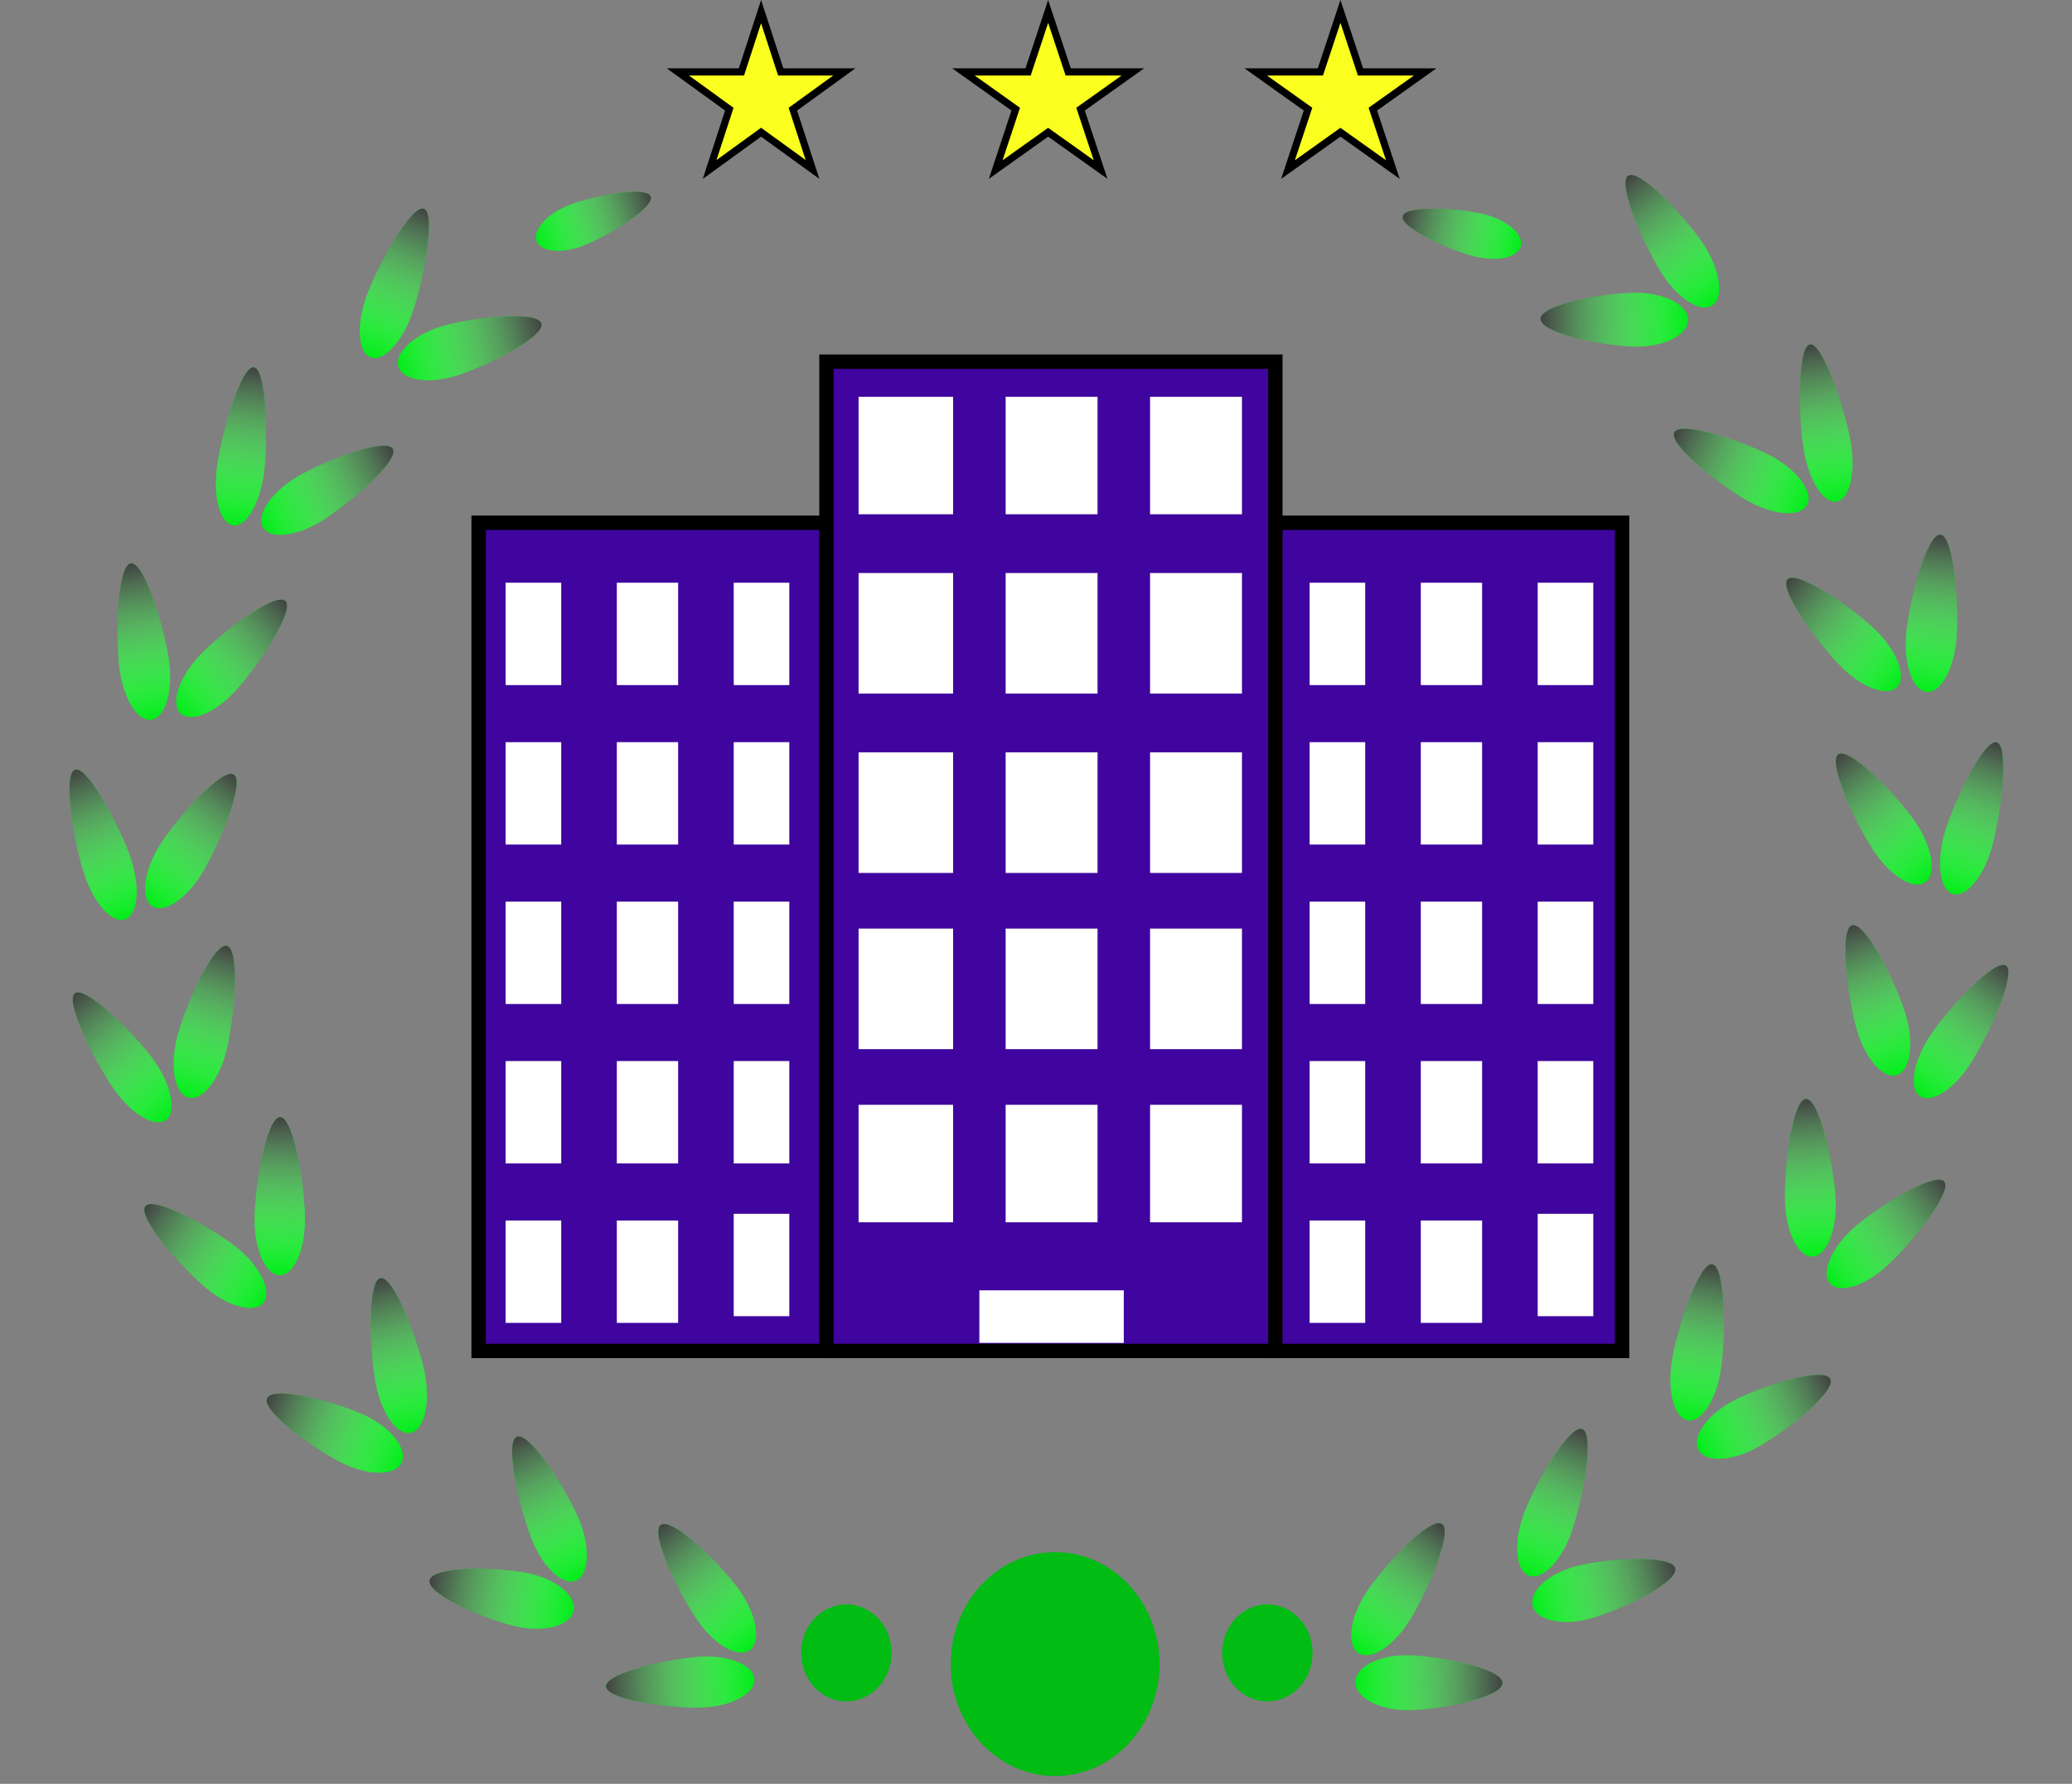 <svg width="144" height="124" viewBox="0 0 144 124" fill="none" xmlns="http://www.w3.org/2000/svg">
<rect x="0" y="0" width="144" height="124" fill="#808080" stroke="none"/>
<rect x="88.171" y="36.34" width="24.56" height="57.569" fill="#3F059E" stroke="black"/>
<rect x="91.016" y="40.507" width="3.864" height="7.117" fill="white"/>
<rect x="106.867" y="40.507" width="3.864" height="7.117" fill="white"/>
<rect x="106.867" y="51.591" width="3.864" height="7.117" fill="white"/>
<rect x="106.867" y="62.675" width="3.864" height="7.117" fill="white"/>
<rect x="106.867" y="73.758" width="3.864" height="7.117" fill="white"/>
<rect x="106.867" y="84.376" width="3.864" height="7.117" fill="white"/>
<rect x="91.016" y="51.591" width="3.864" height="7.117" fill="white"/>
<rect x="91.016" y="62.675" width="3.864" height="7.117" fill="white"/>
<rect x="91.016" y="73.758" width="3.864" height="7.117" fill="white"/>
<rect x="91.016" y="84.842" width="3.864" height="7.117" fill="white"/>
<rect x="98.743" y="40.507" width="4.26" height="7.117" fill="white"/>
<rect x="98.743" y="51.591" width="4.26" height="7.117" fill="white"/>
<rect x="98.743" y="62.675" width="4.26" height="7.117" fill="white"/>
<rect x="98.743" y="73.758" width="4.26" height="7.117" fill="white"/>
<rect x="98.743" y="84.842" width="4.26" height="7.117" fill="white"/>
<rect x="33.264" y="36.34" width="24.56" height="57.569" fill="#3F059E" stroke="black"/>
<rect x="35.141" y="40.507" width="3.864" height="7.117" fill="white"/>
<rect x="50.992" y="40.507" width="3.864" height="7.117" fill="white"/>
<rect x="50.992" y="51.591" width="3.864" height="7.117" fill="white"/>
<rect x="50.992" y="62.675" width="3.864" height="7.117" fill="white"/>
<rect x="50.992" y="73.758" width="3.864" height="7.117" fill="white"/>
<rect x="50.992" y="84.376" width="3.864" height="7.117" fill="white"/>
<rect x="35.141" y="51.591" width="3.864" height="7.117" fill="white"/>
<rect x="35.141" y="62.675" width="3.864" height="7.117" fill="white"/>
<rect x="35.141" y="73.758" width="3.864" height="7.117" fill="white"/>
<rect x="35.141" y="84.842" width="3.864" height="7.117" fill="white"/>
<rect x="42.869" y="40.507" width="4.26" height="7.117" fill="white"/>
<rect x="42.869" y="51.591" width="4.26" height="7.117" fill="white"/>
<rect x="42.869" y="62.675" width="4.26" height="7.117" fill="white"/>
<rect x="42.869" y="73.758" width="4.26" height="7.117" fill="white"/>
<rect x="42.869" y="84.842" width="4.26" height="7.117" fill="white"/>
<rect x="57.437" y="25.14" width="31.197" height="68.769" fill="#3F059E" stroke="black"/>
<rect x="59.669" y="27.582" width="6.57" height="8.167" fill="white"/>
<rect x="69.89" y="27.582" width="6.387" height="8.167" fill="white"/>
<rect x="79.927" y="27.582" width="6.387" height="8.167" fill="white"/>
<rect x="59.669" y="39.833" width="6.57" height="8.382" fill="white"/>
<rect x="69.89" y="39.833" width="6.387" height="8.382" fill="white"/>
<rect x="79.927" y="39.833" width="6.387" height="8.382" fill="white"/>
<rect x="59.669" y="52.299" width="6.57" height="8.382" fill="white"/>
<rect x="69.89" y="52.299" width="6.387" height="8.382" fill="white"/>
<rect x="79.927" y="52.299" width="6.387" height="8.382" fill="white"/>
<rect x="59.669" y="64.549" width="6.57" height="8.382" fill="white"/>
<rect x="69.89" y="64.549" width="6.387" height="8.382" fill="white"/>
<rect x="79.927" y="64.549" width="6.387" height="8.382" fill="white"/>
<rect x="59.669" y="76.8" width="6.57" height="8.167" fill="white"/>
<rect x="69.89" y="76.8" width="6.387" height="8.167" fill="white"/>
<rect x="79.927" y="76.8" width="6.387" height="8.167" fill="white"/>
<rect x="68.064" y="89.696" width="10.037" height="3.654" fill="white"/>
<path d="M48.782 115.16C50.786 115.072 52.422 115.79 52.437 116.766C52.451 117.741 50.838 118.604 48.834 118.693C46.83 118.782 42.133 118.199 42.119 117.223C42.104 116.248 46.778 115.249 48.782 115.16Z" fill="#02EC19"/>
<path d="M48.782 115.16C50.786 115.072 52.422 115.79 52.437 116.766C52.451 117.741 50.838 118.604 48.834 118.693C46.83 118.782 42.133 118.199 42.119 117.223C42.104 116.248 46.778 115.249 48.782 115.16Z" fill="url(#paint0_linear_308_1313)"/>
<path d="M51.336 110.473C52.548 112.154 52.913 114.033 52.15 114.669C51.388 115.305 49.787 114.458 48.575 112.777C47.362 111.096 45.146 106.65 45.909 106.014C46.672 105.378 50.124 108.792 51.336 110.473Z" fill="#02EC19"/>
<path d="M51.336 110.473C52.548 112.154 52.913 114.033 52.15 114.669C51.388 115.305 49.787 114.458 48.575 112.777C47.362 111.096 45.146 106.65 45.909 106.014C46.672 105.378 50.124 108.792 51.336 110.473Z" fill="url(#paint1_linear_308_1313)"/>
<path d="M36.714 109.361C38.658 109.77 40.067 110.935 39.861 111.961C39.654 112.988 37.911 113.488 35.967 113.079C34.023 112.669 29.646 110.879 29.852 109.852C30.059 108.825 34.77 108.951 36.714 109.361Z" fill="#02EC19"/>
<path d="M36.714 109.361C38.658 109.77 40.067 110.935 39.861 111.961C39.654 112.988 37.911 113.488 35.967 113.079C34.023 112.669 29.646 110.879 29.852 109.852C30.059 108.825 34.77 108.951 36.714 109.361Z" fill="url(#paint2_linear_308_1313)"/>
<path d="M40.21 105.555C41.021 107.491 40.962 109.415 40.079 109.852C39.197 110.288 37.823 109.072 37.012 107.135C36.201 105.199 35.021 100.317 35.904 99.881C36.787 99.444 39.399 103.618 40.21 105.555Z" fill="#02EC19"/>
<path d="M40.21 105.555C41.021 107.491 40.962 109.415 40.079 109.852C39.197 110.288 37.823 109.072 37.012 107.135C36.201 105.199 35.021 100.317 35.904 99.881C36.787 99.444 39.399 103.618 40.21 105.555Z" fill="url(#paint3_linear_308_1313)"/>
<path d="M25.34 98.373C27.16 99.233 28.32 100.69 27.93 101.628C27.541 102.565 25.75 102.629 23.93 101.77C22.109 100.91 18.169 98.141 18.559 97.203C18.948 96.265 23.519 97.514 25.34 98.373Z" fill="#02EC19"/>
<path d="M25.34 98.373C27.16 99.233 28.32 100.69 27.93 101.628C27.541 102.565 25.75 102.629 23.93 101.77C22.109 100.91 18.169 98.141 18.559 97.203C18.948 96.265 23.519 97.514 25.34 98.373Z" fill="url(#paint4_linear_308_1313)"/>
<path d="M29.513 95.413C29.927 97.5 29.504 99.372 28.568 99.594C27.631 99.817 26.536 98.305 26.121 96.219C25.706 94.132 25.496 89.073 26.433 88.851C27.369 88.629 29.098 93.327 29.513 95.413Z" fill="#02EC19"/>
<path d="M29.513 95.413C29.927 97.5 29.504 99.372 28.568 99.594C27.631 99.817 26.536 98.305 26.121 96.219C25.706 94.132 25.496 89.073 26.433 88.851C27.369 88.629 29.098 93.327 29.513 95.413Z" fill="url(#paint5_linear_308_1313)"/>
<path d="M16.454 86.719C18.056 88.01 18.9 89.707 18.34 90.508C17.781 91.31 16.028 90.913 14.426 89.623C12.824 88.332 9.533 84.663 10.093 83.861C10.653 83.06 14.852 85.428 16.454 86.719Z" fill="#02EC19"/>
<path d="M16.454 86.719C18.056 88.01 18.9 89.707 18.34 90.508C17.781 91.31 16.028 90.913 14.426 89.623C12.824 88.332 9.533 84.663 10.093 83.861C10.653 83.06 14.852 85.428 16.454 86.719Z" fill="url(#paint6_linear_308_1313)"/>
<path d="M21.197 84.819C21.187 86.953 20.394 88.666 19.426 88.644C18.458 88.623 17.681 86.876 17.691 84.741C17.701 82.607 18.508 77.635 19.476 77.656C20.444 77.677 21.206 82.684 21.197 84.819Z" fill="#02EC19"/>
<path d="M21.197 84.819C21.187 86.953 20.394 88.666 19.426 88.644C18.458 88.623 17.681 86.876 17.691 84.741C17.701 82.607 18.508 77.635 19.476 77.656C20.444 77.677 21.206 82.684 21.197 84.819Z" fill="url(#paint7_linear_308_1313)"/>
<path d="M10.646 73.642C11.884 75.345 12.297 77.215 11.569 77.82C10.841 78.424 9.247 77.534 8.009 75.832C6.771 74.13 4.467 69.659 5.196 69.055C5.924 68.45 9.408 71.94 10.646 73.642Z" fill="#02EC19"/>
<path d="M10.646 73.642C11.884 75.345 12.297 77.215 11.569 77.82C10.841 78.424 9.247 77.534 8.009 75.832C6.771 74.13 4.467 69.659 5.196 69.055C5.924 68.45 9.408 71.94 10.646 73.642Z" fill="url(#paint8_linear_308_1313)"/>
<path d="M15.714 73.123C15.184 75.168 13.995 76.586 13.057 76.289C12.12 75.992 11.79 74.094 12.321 72.048C12.851 70.003 14.851 65.461 15.788 65.758C16.725 66.054 16.245 71.077 15.714 73.123Z" fill="#02EC19"/>
<path d="M15.714 73.123C15.184 75.168 13.995 76.586 13.057 76.289C12.12 75.992 11.79 74.094 12.321 72.048C12.851 70.003 14.851 65.461 15.788 65.758C16.725 66.054 16.245 71.077 15.714 73.123Z" fill="url(#paint9_linear_308_1313)"/>
<path d="M9.078 59.63C9.761 61.647 9.601 63.557 8.719 63.896C7.838 64.235 6.57 62.874 5.886 60.857C5.203 58.84 4.319 53.85 5.201 53.511C6.082 53.172 8.395 57.613 9.078 59.63Z" fill="#02EC19"/>
<path d="M9.078 59.63C9.761 61.647 9.601 63.557 8.719 63.896C7.838 64.235 6.57 62.874 5.886 60.857C5.203 58.84 4.319 53.85 5.201 53.511C6.082 53.172 8.395 57.613 9.078 59.63Z" fill="url(#paint10_linear_308_1313)"/>
<path d="M13.983 60.8C12.871 62.571 11.329 63.541 10.539 62.968C9.748 62.395 10.009 60.495 11.12 58.725C12.232 56.955 15.472 53.281 16.262 53.854C17.053 54.427 15.095 59.03 13.983 60.8Z" fill="#02EC19"/>
<path d="M13.983 60.8C12.871 62.571 11.329 63.541 10.539 62.968C9.748 62.395 10.009 60.495 11.12 58.725C12.232 56.955 15.472 53.281 16.262 53.854C17.053 54.427 15.095 59.03 13.983 60.8Z" fill="url(#paint11_linear_308_1313)"/>
<path d="M11.749 45.924C12.031 48.036 11.489 49.875 10.538 50.032C9.587 50.188 8.587 48.603 8.305 46.492C8.022 44.38 8.134 39.316 9.085 39.159C10.036 39.002 11.467 43.812 11.749 45.924Z" fill="#02EC19"/>
<path d="M11.749 45.924C12.031 48.036 11.489 49.875 10.538 50.032C9.587 50.188 8.587 48.603 8.305 46.492C8.022 44.38 8.134 39.316 9.085 39.159C10.036 39.002 11.467 43.812 11.749 45.924Z" fill="url(#paint12_linear_308_1313)"/>
<path d="M16.277 48.119C14.85 49.627 13.161 50.272 12.505 49.558C11.849 48.844 12.474 47.042 13.9 45.533C15.327 44.025 19.195 41.077 19.851 41.791C20.507 42.505 17.703 46.611 16.277 48.119Z" fill="#02EC19"/>
<path d="M16.277 48.119C14.85 49.627 13.161 50.272 12.505 49.558C11.849 48.844 12.474 47.042 13.9 45.533C15.327 44.025 19.195 41.077 19.851 41.791C20.507 42.505 17.703 46.611 16.277 48.119Z" fill="url(#paint13_linear_308_1313)"/>
<path d="M18.349 32.858C18.072 34.993 17.114 36.634 16.211 36.523C15.308 36.411 14.8 34.59 15.078 32.455C15.355 30.32 16.737 25.418 17.64 25.529C18.544 25.641 18.627 30.723 18.349 32.858Z" fill="#02EC19"/>
<path d="M18.349 32.858C18.072 34.993 17.114 36.634 16.211 36.523C15.308 36.411 14.8 34.59 15.078 32.455C15.355 30.32 16.737 25.418 17.64 25.529C18.544 25.641 18.627 30.723 18.349 32.858Z" fill="url(#paint14_linear_308_1313)"/>
<path d="M22.236 36.285C20.477 37.334 18.694 37.482 18.253 36.617C17.812 35.751 18.881 34.199 20.64 33.15C22.399 32.101 26.869 30.351 27.309 31.216C27.75 32.082 23.995 35.236 22.236 36.285Z" fill="#02EC19"/>
<path d="M22.236 36.285C20.477 37.334 18.694 37.482 18.253 36.617C17.812 35.751 18.881 34.199 20.64 33.15C22.399 32.101 26.869 30.351 27.309 31.216C27.75 32.082 23.995 35.236 22.236 36.285Z" fill="url(#paint15_linear_308_1313)"/>
<path d="M28.624 21.848C27.899 23.853 26.607 25.192 25.738 24.839C24.869 24.485 24.752 22.573 25.477 20.568C26.202 18.562 28.601 14.161 29.47 14.515C30.339 14.868 29.349 19.843 28.624 21.848Z" fill="#02EC19"/>
<path d="M28.624 21.848C27.899 23.853 26.607 25.192 25.738 24.839C24.869 24.485 24.752 22.573 25.477 20.568C26.202 18.562 28.601 14.161 29.47 14.515C30.339 14.868 29.349 19.843 28.624 21.848Z" fill="url(#paint16_linear_308_1313)"/>
<path d="M31.609 26.15C29.676 26.722 27.916 26.406 27.678 25.445C27.44 24.483 28.814 23.241 30.747 22.669C32.679 22.098 37.391 21.541 37.629 22.502C37.867 23.463 33.542 25.579 31.609 26.15Z" fill="#02EC19"/>
<path d="M31.609 26.15C29.676 26.722 27.916 26.406 27.678 25.445C27.44 24.483 28.814 23.241 30.747 22.669C32.679 22.098 37.391 21.541 37.629 22.502C37.867 23.463 33.542 25.579 31.609 26.15Z" fill="url(#paint17_linear_308_1313)"/>
<path d="M40.556 17.073C39.014 17.668 37.551 17.515 37.288 16.731C37.025 15.947 38.062 14.83 39.604 14.235C41.146 13.64 44.964 12.885 45.227 13.669C45.49 14.453 42.098 16.479 40.556 17.073Z" fill="#02EC19"/>
<path d="M40.556 17.073C39.014 17.668 37.551 17.515 37.288 16.731C37.025 15.947 38.062 14.83 39.604 14.235C41.146 13.64 44.964 12.885 45.227 13.669C45.49 14.453 42.098 16.479 40.556 17.073Z" fill="url(#paint18_linear_308_1313)"/>
<path d="M97.741 115.064C95.756 115.061 94.169 115.913 94.198 116.966C94.226 118.02 95.858 118.877 97.843 118.879C99.828 118.882 104.446 118.035 104.418 116.981C104.39 115.928 99.726 115.067 97.741 115.064Z" fill="#02EC19"/>
<path d="M97.741 115.064C95.756 115.061 94.169 115.913 94.198 116.966C94.226 118.02 95.858 118.877 97.843 118.879C99.828 118.882 104.446 118.035 104.418 116.981C104.39 115.928 99.726 115.067 97.741 115.064Z" fill="url(#paint19_linear_308_1313)"/>
<path d="M94.989 110.642C93.847 112.378 93.562 114.273 94.351 114.875C95.14 115.477 96.705 114.559 97.847 112.824C98.988 111.089 101.017 106.543 100.228 105.941C99.439 105.339 96.13 108.907 94.989 110.642Z" fill="#02EC19"/>
<path d="M94.989 110.642C93.847 112.378 93.562 114.273 94.351 114.875C95.14 115.477 96.705 114.559 97.847 112.824C98.988 111.089 101.017 106.543 100.228 105.941C99.439 105.339 96.13 108.907 94.989 110.642Z" fill="url(#paint20_linear_308_1313)"/>
<path d="M109.558 108.867C107.632 109.37 106.27 110.599 106.515 111.611C106.76 112.623 108.52 113.037 110.445 112.534C112.37 112.031 116.673 110.034 116.428 109.022C116.183 108.009 111.483 108.364 109.558 108.867Z" fill="#02EC19"/>
<path d="M109.558 108.867C107.632 109.37 106.27 110.599 106.515 111.611C106.76 112.623 108.52 113.037 110.445 112.534C112.37 112.031 116.673 110.034 116.428 109.022C116.183 108.009 111.483 108.364 109.558 108.867Z" fill="url(#paint21_linear_308_1313)"/>
<path d="M105.91 105.218C105.178 107.192 105.313 109.113 106.212 109.508C107.11 109.903 108.432 108.623 109.164 106.649C109.896 104.675 110.88 99.74 109.981 99.345C109.082 98.95 106.642 103.244 105.91 105.218Z" fill="#02EC19"/>
<path d="M105.91 105.218C105.178 107.192 105.313 109.113 106.212 109.508C107.11 109.903 108.432 108.623 109.164 106.649C109.896 104.675 110.88 99.74 109.981 99.345C109.082 98.95 106.642 103.244 105.91 105.218Z" fill="url(#paint22_linear_308_1313)"/>
<path d="M120.479 97.363C118.694 98.31 117.59 99.818 118.014 100.733C118.438 101.648 120.229 101.623 122.014 100.676C123.799 99.73 127.63 96.776 127.206 95.861C126.782 94.946 122.265 96.417 120.479 97.363Z" fill="#02EC19"/>
<path d="M120.479 97.363C118.694 98.31 117.59 99.818 118.014 100.733C118.438 101.648 120.229 101.623 122.014 100.676C123.799 99.73 127.63 96.776 127.206 95.861C126.782 94.946 122.265 96.417 120.479 97.363Z" fill="url(#paint23_linear_308_1313)"/>
<path d="M116.193 94.595C115.859 96.702 116.351 98.552 117.291 98.729C118.231 98.905 119.264 97.341 119.597 95.234C119.93 93.128 119.947 88.061 119.007 87.884C118.067 87.708 116.526 92.489 116.193 94.595Z" fill="#02EC19"/>
<path d="M116.193 94.595C115.859 96.702 116.351 98.552 117.291 98.729C118.231 98.905 119.264 97.341 119.597 95.234C119.93 93.128 119.947 88.061 119.007 87.884C118.067 87.708 116.526 92.489 116.193 94.595Z" fill="url(#paint24_linear_308_1313)"/>
<path d="M128.885 85.305C127.335 86.671 126.556 88.404 127.146 89.176C127.735 89.948 129.47 89.467 131.02 88.102C132.571 86.736 135.718 82.917 135.128 82.145C134.539 81.373 130.436 83.94 128.885 85.305Z" fill="#02EC19"/>
<path d="M128.885 85.305C127.335 86.671 126.556 88.404 127.146 89.176C127.735 89.948 129.47 89.467 131.02 88.102C132.571 86.736 135.718 82.917 135.128 82.145C134.539 81.373 130.436 83.94 128.885 85.305Z" fill="url(#paint25_linear_308_1313)"/>
<path d="M124.059 83.621C124.152 85.75 125.015 87.421 125.985 87.354C126.955 87.286 127.667 85.505 127.573 83.376C127.48 81.246 126.476 76.323 125.505 76.391C124.535 76.458 123.966 81.491 124.059 83.621Z" fill="#02EC19"/>
<path d="M124.059 83.621C124.152 85.75 125.015 87.421 125.985 87.354C126.955 87.286 127.667 85.505 127.573 83.376C127.48 81.246 126.476 76.323 125.505 76.391C124.535 76.458 123.966 81.491 124.059 83.621Z" fill="url(#paint26_linear_308_1313)"/>
<path d="M134.158 71.966C132.989 73.723 132.651 75.609 133.404 76.179C134.156 76.749 135.713 75.787 136.882 74.03C138.051 72.272 140.174 67.702 139.422 67.132C138.67 66.562 135.327 70.208 134.158 71.966Z" fill="#02EC19"/>
<path d="M134.158 71.966C132.989 73.723 132.651 75.609 133.404 76.179C134.156 76.749 135.713 75.787 136.882 74.03C138.051 72.272 140.174 67.702 139.422 67.132C138.67 66.562 135.327 70.208 134.158 71.966Z" fill="url(#paint27_linear_308_1313)"/>
<path d="M129.078 71.677C129.692 73.696 130.938 75.058 131.861 74.719C132.785 74.381 133.035 72.471 132.421 70.453C131.807 68.434 129.623 63.99 128.7 64.328C127.777 64.666 128.464 69.659 129.078 71.677Z" fill="#02EC19"/>
<path d="M129.078 71.677C129.692 73.696 130.938 75.058 131.861 74.719C132.785 74.381 133.035 72.471 132.421 70.453C131.807 68.434 129.623 63.99 128.7 64.328C127.777 64.666 128.464 69.659 129.078 71.677Z" fill="url(#paint28_linear_308_1313)"/>
<path d="M135.156 57.887C134.557 59.932 134.8 61.833 135.698 62.133C136.597 62.433 137.81 61.019 138.409 58.974C139.008 56.93 139.68 51.906 138.782 51.606C137.883 51.306 135.755 55.843 135.156 57.887Z" fill="#02EC19"/>
<path d="M135.156 57.887C134.557 59.932 134.8 61.833 135.698 62.133C136.597 62.433 137.81 61.019 138.409 58.974C139.008 56.93 139.68 51.906 138.782 51.606C137.883 51.306 135.755 55.843 135.156 57.887Z" fill="url(#paint29_linear_308_1313)"/>
<path d="M130.316 59.285C131.501 61.004 133.08 61.907 133.843 61.301C134.607 60.695 134.265 58.81 133.081 57.091C131.896 55.372 128.508 51.845 127.745 52.451C126.981 53.057 129.132 57.567 130.316 59.285Z" fill="#02EC19"/>
<path d="M130.316 59.285C131.501 61.004 133.08 61.907 133.843 61.301C134.607 60.695 134.265 58.81 133.081 57.091C131.896 55.372 128.508 51.845 127.745 52.451C126.981 53.057 129.132 57.567 130.316 59.285Z" fill="url(#paint30_linear_308_1313)"/>
<path d="M132.48 44.04C132.288 46.161 132.914 47.975 133.878 48.091C134.841 48.206 135.778 46.581 135.969 44.459C136.161 42.338 135.828 37.284 134.864 37.168C133.9 37.052 132.671 41.918 132.48 44.04Z" fill="#02EC19"/>
<path d="M132.48 44.04C132.288 46.161 132.914 47.975 133.878 48.091C134.841 48.206 135.778 46.581 135.969 44.459C136.161 42.338 135.828 37.284 134.864 37.168C133.9 37.052 132.671 41.918 132.48 44.04Z" fill="url(#paint31_linear_308_1313)"/>
<path d="M128.059 46.446C129.547 47.889 131.259 48.459 131.883 47.718C132.507 46.977 131.807 45.206 130.319 43.763C128.832 42.319 124.848 39.545 124.224 40.286C123.6 41.028 126.572 45.003 128.059 46.446Z" fill="#02EC19"/>
<path d="M128.059 46.446C129.547 47.889 131.259 48.459 131.883 47.718C132.507 46.977 131.807 45.206 130.319 43.763C128.832 42.319 124.848 39.545 124.224 40.286C123.6 41.028 126.572 45.003 128.059 46.446Z" fill="url(#paint32_linear_308_1313)"/>
<path d="M125.361 31.303C125.722 33.424 126.744 35.018 127.645 34.863C128.545 34.708 128.983 32.863 128.623 30.741C128.262 28.62 126.689 23.786 125.789 23.941C124.888 24.096 125.001 29.181 125.361 31.303Z" fill="#02EC19"/>
<path d="M125.361 31.303C125.722 33.424 126.744 35.018 127.645 34.863C128.545 34.708 128.983 32.863 128.623 30.741C128.262 28.62 126.689 23.786 125.789 23.941C124.888 24.096 125.001 29.181 125.361 31.303Z" fill="url(#paint33_linear_308_1313)"/>
<path d="M121.623 34.903C123.422 35.87 125.208 35.937 125.613 35.051C126.018 34.166 124.888 32.664 123.09 31.697C121.291 30.729 116.757 29.185 116.353 30.07C115.948 30.956 119.825 33.935 121.623 34.903Z" fill="#02EC19"/>
<path d="M121.623 34.903C123.422 35.87 125.208 35.937 125.613 35.051C126.018 34.166 124.888 32.664 123.09 31.697C121.291 30.729 116.757 29.185 116.353 30.07C115.948 30.956 119.825 33.935 121.623 34.903Z" fill="url(#paint34_linear_308_1313)"/>
<path d="M115.56 19.112C116.708 20.855 118.27 21.787 119.049 21.194C119.828 20.601 119.529 18.708 118.381 16.966C117.233 15.224 113.917 11.63 113.138 12.223C112.359 12.816 114.412 17.37 115.56 19.112Z" fill="#02EC19"/>
<path d="M115.56 19.112C116.708 20.855 118.27 21.787 119.049 21.194C119.828 20.601 119.529 18.708 118.381 16.966C117.233 15.224 113.917 11.63 113.138 12.223C112.359 12.816 114.412 17.37 115.56 19.112Z" fill="url(#paint35_linear_308_1313)"/>
<path d="M113.673 24.095C115.665 24.113 117.295 23.289 117.315 22.256C117.335 21.222 115.737 20.369 113.746 20.351C111.754 20.333 107.083 21.129 107.063 22.163C107.043 23.197 111.682 24.077 113.673 24.095Z" fill="#02EC19"/>
<path d="M113.673 24.095C115.665 24.113 117.295 23.289 117.315 22.256C117.335 21.222 115.737 20.369 113.746 20.351C111.754 20.333 107.083 21.129 107.063 22.163C107.043 23.197 111.682 24.077 113.673 24.095Z" fill="url(#paint36_linear_308_1313)"/>
<path d="M102.492 17.828C104.089 18.224 105.525 17.887 105.7 17.076C105.875 16.265 104.723 15.286 103.126 14.889C101.53 14.493 97.656 14.224 97.481 15.036C97.305 15.847 100.896 17.431 102.492 17.828Z" fill="#02EC19"/>
<path d="M102.492 17.828C104.089 18.224 105.525 17.887 105.7 17.076C105.875 16.265 104.723 15.286 103.126 14.889C101.53 14.493 97.656 14.224 97.481 15.036C97.305 15.847 100.896 17.431 102.492 17.828Z" fill="url(#paint37_linear_308_1313)"/>
<path d="M52.894 0.807L54.203 4.827L54.26 4.999H54.441H58.678L55.251 7.482L55.103 7.589L55.16 7.762L56.469 11.78L53.041 9.296L52.894 9.19L52.747 9.296L49.319 11.78L50.628 7.762L50.684 7.589L50.537 7.482L47.11 4.999H51.346H51.528L51.584 4.827L52.894 0.807Z" fill="#FBFF1F" stroke="black" stroke-width="0.5"/>
<path d="M72.845 0.794L74.182 4.828L74.239 4.999H74.419H78.732L75.247 7.481L75.097 7.588L75.155 7.763L76.489 11.787L72.99 9.295L72.845 9.192L72.7 9.295L69.2 11.787L70.534 7.763L70.592 7.588L70.442 7.481L66.957 4.999H71.27H71.451L71.507 4.828L72.845 0.794Z" fill="#FBFF1F" stroke="black" stroke-width="0.5"/>
<path d="M93.158 0.794L94.496 4.828L94.552 4.999H94.733H99.046L95.561 7.481L95.411 7.588L95.469 7.763L96.802 11.787L93.303 9.295L93.158 9.192L93.013 9.295L89.514 11.787L90.848 7.763L90.906 7.588L90.756 7.481L87.271 4.999H91.584H91.764L91.821 4.828L93.158 0.794Z" fill="#FBFF1F" stroke="black" stroke-width="0.5"/>
<ellipse cx="58.819" cy="114.899" rx="3.144" ry="3.372" fill="#00BC13"/>
<ellipse cx="88.08" cy="114.899" rx="3.144" ry="3.372" fill="#00BC13"/>
<ellipse cx="73.328" cy="115.677" rx="7.255" ry="7.781" fill="#00BC13"/>
<defs>
<linearGradient id="paint0_linear_308_1313" x1="42.119" y1="117.223" x2="52.441" y2="117.073" gradientUnits="userSpaceOnUse">
<stop stop-color="#414141"/>
<stop offset="1" stop-color="white" stop-opacity="0"/>
</linearGradient>
<linearGradient id="paint1_linear_308_1313" x1="45.909" y1="106.014" x2="52.727" y2="114.188" gradientUnits="userSpaceOnUse">
<stop stop-color="#414141"/>
<stop offset="1" stop-color="white" stop-opacity="0"/>
</linearGradient>
<linearGradient id="paint2_linear_308_1313" x1="29.852" y1="109.852" x2="39.879" y2="111.867" gradientUnits="userSpaceOnUse">
<stop stop-color="#414141"/>
<stop offset="1" stop-color="white" stop-opacity="0"/>
</linearGradient>
<linearGradient id="paint3_linear_308_1313" x1="35.904" y1="99.881" x2="40.686" y2="109.552" gradientUnits="userSpaceOnUse">
<stop stop-color="#414141"/>
<stop offset="1" stop-color="white" stop-opacity="0"/>
</linearGradient>
<linearGradient id="paint4_linear_308_1313" x1="18.559" y1="97.203" x2="28.12" y2="101.171" gradientUnits="userSpaceOnUse">
<stop stop-color="#414141"/>
<stop offset="1" stop-color="white" stop-opacity="0"/>
</linearGradient>
<linearGradient id="paint5_linear_308_1313" x1="26.433" y1="88.851" x2="28.96" y2="99.501" gradientUnits="userSpaceOnUse">
<stop stop-color="#414141"/>
<stop offset="1" stop-color="white" stop-opacity="0"/>
</linearGradient>
<linearGradient id="paint6_linear_308_1313" x1="10.093" y1="83.861" x2="18.757" y2="89.912" gradientUnits="userSpaceOnUse">
<stop stop-color="#414141"/>
<stop offset="1" stop-color="white" stop-opacity="0"/>
</linearGradient>
<linearGradient id="paint7_linear_308_1313" x1="19.476" y1="77.656" x2="19.234" y2="88.64" gradientUnits="userSpaceOnUse">
<stop stop-color="#414141"/>
<stop offset="1" stop-color="white" stop-opacity="0"/>
</linearGradient>
<linearGradient id="paint8_linear_308_1313" x1="5.196" y1="69.055" x2="12.104" y2="77.375" gradientUnits="userSpaceOnUse">
<stop stop-color="#414141"/>
<stop offset="1" stop-color="white" stop-opacity="0"/>
</linearGradient>
<linearGradient id="paint9_linear_308_1313" x1="15.788" y1="65.758" x2="12.509" y2="76.115" gradientUnits="userSpaceOnUse">
<stop stop-color="#414141"/>
<stop offset="1" stop-color="white" stop-opacity="0"/>
</linearGradient>
<linearGradient id="paint10_linear_308_1313" x1="5.201" y1="53.511" x2="9.133" y2="63.737" gradientUnits="userSpaceOnUse">
<stop stop-color="#414141"/>
<stop offset="1" stop-color="white" stop-opacity="0"/>
</linearGradient>
<linearGradient id="paint11_linear_308_1313" x1="16.262" y1="53.854" x2="9.959" y2="62.548" gradientUnits="userSpaceOnUse">
<stop stop-color="#414141"/>
<stop offset="1" stop-color="white" stop-opacity="0"/>
</linearGradient>
<linearGradient id="paint12_linear_308_1313" x1="9.085" y1="39.159" x2="10.867" y2="49.977" gradientUnits="userSpaceOnUse">
<stop stop-color="#414141"/>
<stop offset="1" stop-color="white" stop-opacity="0"/>
</linearGradient>
<linearGradient id="paint13_linear_308_1313" x1="19.851" y1="41.791" x2="11.999" y2="49.007" gradientUnits="userSpaceOnUse">
<stop stop-color="#414141"/>
<stop offset="1" stop-color="white" stop-opacity="0"/>
</linearGradient>
<linearGradient id="paint14_linear_308_1313" x1="17.64" y1="25.529" x2="16.284" y2="36.532" gradientUnits="userSpaceOnUse">
<stop stop-color="#414141"/>
<stop offset="1" stop-color="white" stop-opacity="0"/>
</linearGradient>
<linearGradient id="paint15_linear_308_1313" x1="27.309" y1="31.216" x2="17.934" y2="35.99" gradientUnits="userSpaceOnUse">
<stop stop-color="#414141"/>
<stop offset="1" stop-color="white" stop-opacity="0"/>
</linearGradient>
<linearGradient id="paint16_linear_308_1313" x1="29.47" y1="14.515" x2="25.337" y2="24.676" gradientUnits="userSpaceOnUse">
<stop stop-color="#414141"/>
<stop offset="1" stop-color="white" stop-opacity="0"/>
</linearGradient>
<linearGradient id="paint17_linear_308_1313" x1="37.629" y1="22.502" x2="27.567" y2="24.994" gradientUnits="userSpaceOnUse">
<stop stop-color="#414141"/>
<stop offset="1" stop-color="white" stop-opacity="0"/>
</linearGradient>
<linearGradient id="paint18_linear_308_1313" x1="45.227" y1="13.669" x2="37.167" y2="16.371" gradientUnits="userSpaceOnUse">
<stop stop-color="#414141"/>
<stop offset="1" stop-color="white" stop-opacity="0"/>
</linearGradient>
<linearGradient id="paint19_linear_308_1313" x1="104.418" y1="116.981" x2="94.205" y2="117.255" gradientUnits="userSpaceOnUse">
<stop stop-color="#414141"/>
<stop offset="1" stop-color="white" stop-opacity="0"/>
</linearGradient>
<linearGradient id="paint20_linear_308_1313" x1="100.228" y1="105.941" x2="93.756" y2="114.421" gradientUnits="userSpaceOnUse">
<stop stop-color="#414141"/>
<stop offset="1" stop-color="white" stop-opacity="0"/>
</linearGradient>
<linearGradient id="paint21_linear_308_1313" x1="116.428" y1="109.022" x2="106.472" y2="111.431" gradientUnits="userSpaceOnUse">
<stop stop-color="#414141"/>
<stop offset="1" stop-color="white" stop-opacity="0"/>
</linearGradient>
<linearGradient id="paint22_linear_308_1313" x1="109.981" y1="99.345" x2="105.625" y2="109.25" gradientUnits="userSpaceOnUse">
<stop stop-color="#414141"/>
<stop offset="1" stop-color="white" stop-opacity="0"/>
</linearGradient>
<linearGradient id="paint23_linear_308_1313" x1="127.206" y1="95.861" x2="117.78" y2="100.228" gradientUnits="userSpaceOnUse">
<stop stop-color="#414141"/>
<stop offset="1" stop-color="white" stop-opacity="0"/>
</linearGradient>
<linearGradient id="paint24_linear_308_1313" x1="119.007" y1="87.884" x2="116.982" y2="98.671" gradientUnits="userSpaceOnUse">
<stop stop-color="#414141"/>
<stop offset="1" stop-color="white" stop-opacity="0"/>
</linearGradient>
<linearGradient id="paint25_linear_308_1313" x1="135.128" y1="82.145" x2="126.694" y2="88.585" gradientUnits="userSpaceOnUse">
<stop stop-color="#414141"/>
<stop offset="1" stop-color="white" stop-opacity="0"/>
</linearGradient>
<linearGradient id="paint26_linear_308_1313" x1="125.505" y1="76.391" x2="126.268" y2="87.334" gradientUnits="userSpaceOnUse">
<stop stop-color="#414141"/>
<stop offset="1" stop-color="white" stop-opacity="0"/>
</linearGradient>
<linearGradient id="paint27_linear_308_1313" x1="139.422" y1="67.132" x2="132.872" y2="75.776" gradientUnits="userSpaceOnUse">
<stop stop-color="#414141"/>
<stop offset="1" stop-color="white" stop-opacity="0"/>
</linearGradient>
<linearGradient id="paint28_linear_308_1313" x1="128.7" y1="64.328" x2="132.431" y2="74.51" gradientUnits="userSpaceOnUse">
<stop stop-color="#414141"/>
<stop offset="1" stop-color="white" stop-opacity="0"/>
</linearGradient>
<linearGradient id="paint29_linear_308_1313" x1="138.782" y1="51.606" x2="135.307" y2="62.002" gradientUnits="userSpaceOnUse">
<stop stop-color="#414141"/>
<stop offset="1" stop-color="white" stop-opacity="0"/>
</linearGradient>
<linearGradient id="paint30_linear_308_1313" x1="127.745" y1="52.451" x2="134.411" y2="60.85" gradientUnits="userSpaceOnUse">
<stop stop-color="#414141"/>
<stop offset="1" stop-color="white" stop-opacity="0"/>
</linearGradient>
<linearGradient id="paint31_linear_308_1313" x1="134.864" y1="37.168" x2="133.555" y2="48.052" gradientUnits="userSpaceOnUse">
<stop stop-color="#414141"/>
<stop offset="1" stop-color="white" stop-opacity="0"/>
</linearGradient>
<linearGradient id="paint32_linear_308_1313" x1="124.224" y1="40.286" x2="132.366" y2="47.144" gradientUnits="userSpaceOnUse">
<stop stop-color="#414141"/>
<stop offset="1" stop-color="white" stop-opacity="0"/>
</linearGradient>
<linearGradient id="paint33_linear_308_1313" x1="125.789" y1="23.941" x2="127.668" y2="34.859" gradientUnits="userSpaceOnUse">
<stop stop-color="#414141"/>
<stop offset="1" stop-color="white" stop-opacity="0"/>
</linearGradient>
<linearGradient id="paint34_linear_308_1313" x1="116.353" y1="30.07" x2="125.895" y2="34.435" gradientUnits="userSpaceOnUse">
<stop stop-color="#414141"/>
<stop offset="1" stop-color="white" stop-opacity="0"/>
</linearGradient>
<linearGradient id="paint35_linear_308_1313" x1="113.138" y1="12.223" x2="119.628" y2="20.753" gradientUnits="userSpaceOnUse">
<stop stop-color="#414141"/>
<stop offset="1" stop-color="white" stop-opacity="0"/>
</linearGradient>
<linearGradient id="paint36_linear_308_1313" x1="107.063" y1="22.163" x2="117.313" y2="22.361" gradientUnits="userSpaceOnUse">
<stop stop-color="#414141"/>
<stop offset="1" stop-color="white" stop-opacity="0"/>
</linearGradient>
<linearGradient id="paint37_linear_308_1313" x1="97.481" y1="15.036" x2="105.755" y2="16.821" gradientUnits="userSpaceOnUse">
<stop stop-color="#414141"/>
<stop offset="1" stop-color="white" stop-opacity="0"/>
</linearGradient>
</defs>
</svg>
